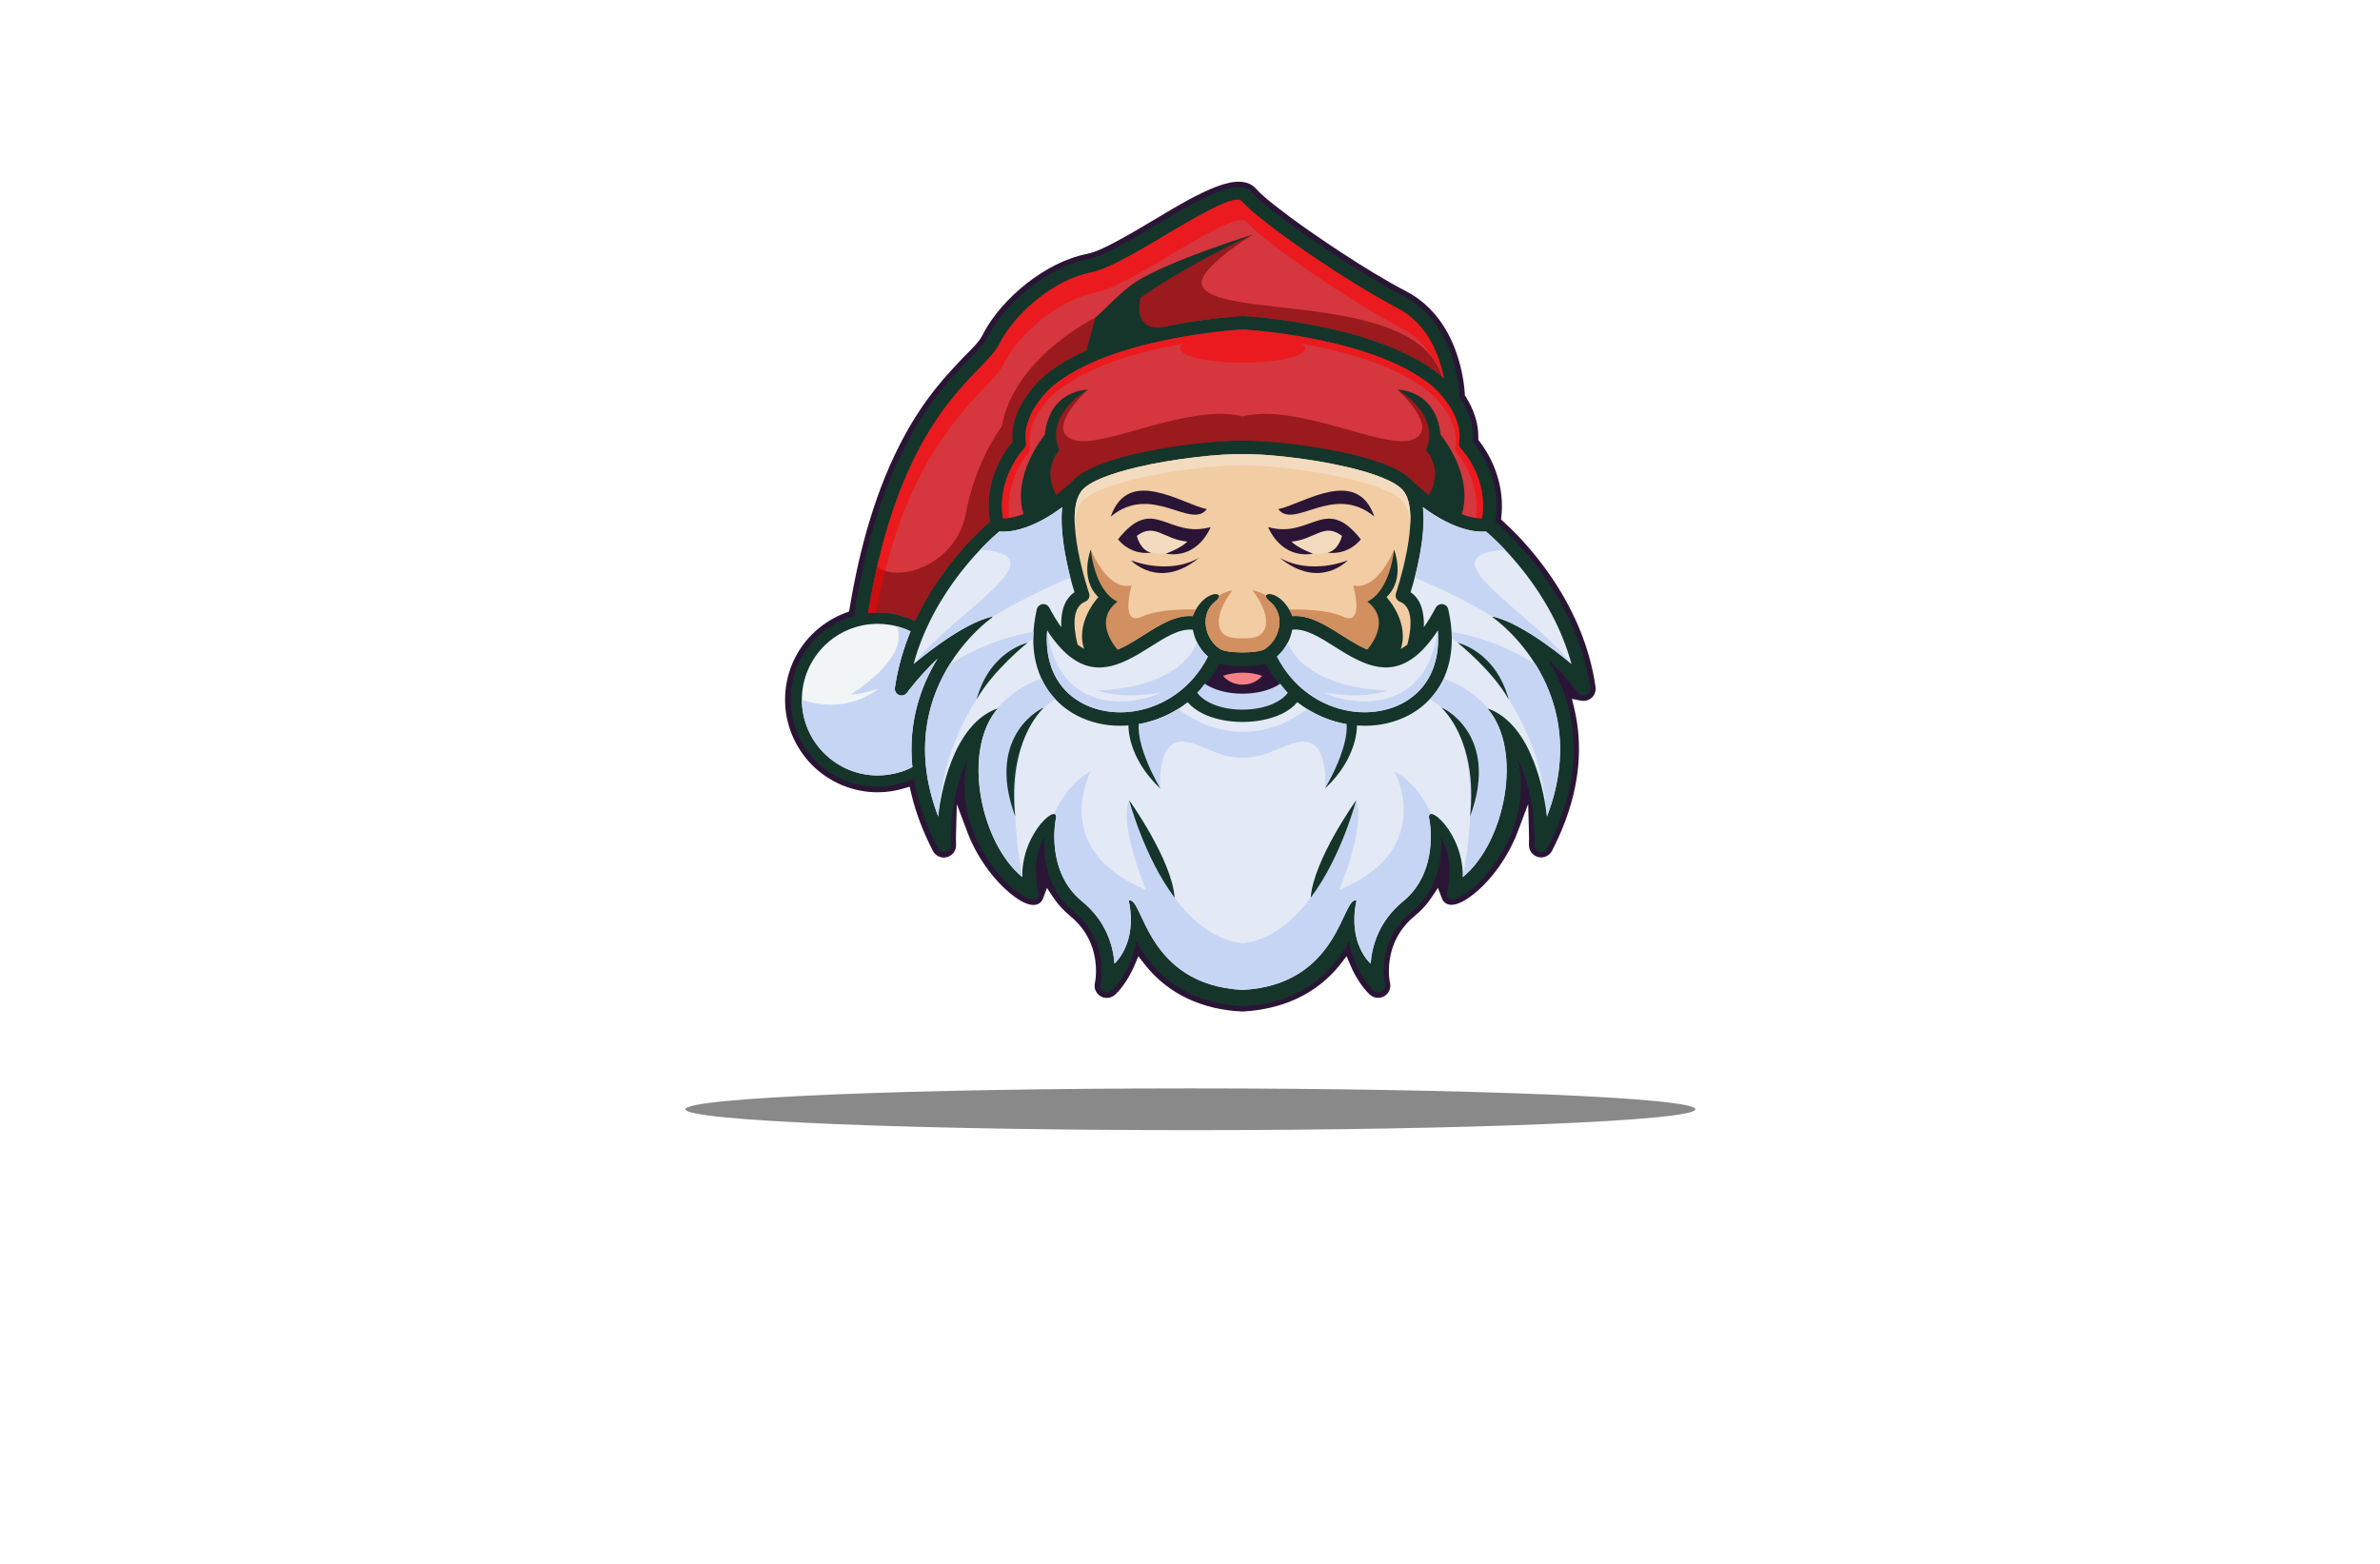 <?xml version="1.0" encoding="utf-8"?>
<!-- Generator: Adobe Illustrator 27.8.1, SVG Export Plug-In . SVG Version: 6.00 Build 0)  -->
<svg version="1.1" id="Layer_1" xmlns="http://www.w3.org/2000/svg" xmlns:xlink="http://www.w3.org/1999/xlink" x="0px" y="0px"
	 viewBox="0 0 350 230" style="enable-background:new 0 0 350 230;" xml:space="preserve">
<style type="text/css">
	.st0{fill:#EAE4B0;}
	.st1{fill:#332700;}
	.st2{fill:#EBEBFF;}
	.st3{fill:#FBFFAE;}
	.st4{fill:#B0FFD5;}
	.st5{fill:#B3FFFB;}
	.st6{fill:#FFFAB6;}
	.st7{fill:#2B2700;}
	.st8{fill:#FFFFB8;}
	.st9{fill:#040028;}
	.st10{fill:#260000;}
	.st11{opacity:0.5;fill:#848484;}
	.st12{fill:#2B2401;}
	.st13{fill:#FF7C6C;}
	.st14{fill:#CC2D21;}
	.st15{fill:#F75C4C;}
	.st16{fill:#FFE5CF;}
	.st17{fill:#FFFFFF;}
	.st18{fill:#CFDAE3;}
	.st19{fill:#006C11;}
	.st20{fill:#A11E10;}
	.st21{fill:#EDBC93;}
	.st22{fill:#898989;}
	.st23{fill:#2B1536;}
	.st24{fill:#15352A;}
	.st25{fill:#E4EAF5;}
	.st26{fill:#F2F5F5;}
	.st27{fill:#D6363D;}
	.st28{fill:#600000;fill-opacity:0.51;}
	.st29{fill:#F2CCA3;}
	.st30{fill:#D28F5F;}
	.st31{fill:#FF0000;fill-opacity:0.51;}
	.st32{fill:#C7D5F5;}
	.st33{fill:#F3DBC0;}
	.st34{fill:#F58086;}
	.st35{fill:url(#SVGID_1_);}
	.st36{fill:#FCC7A2;}
	.st37{fill:url(#SVGID_00000105385584841004262670000015852580800906598334_);}
	.st38{fill:#E20328;}
	.st39{fill:url(#SVGID_00000129165004023119580500000011712224636936531890_);}
	.st40{fill:#F4BDA8;}
	.st41{fill:#DCF7F6;}
	.st42{fill:url(#SVGID_00000047020403018187937970000005666307795894948276_);}
	.st43{fill:url(#SVGID_00000054226971442134161120000003465476435839860386_);}
	.st44{fill:url(#SVGID_00000112618193231929185520000016076444458069978026_);}
	.st45{fill:url(#SVGID_00000068672232002279661270000016795253334500508598_);}
	.st46{fill:url(#SVGID_00000073710656242500527110000017110932772261493911_);}
	.st47{fill:url(#SVGID_00000145753824286150061870000015531301573697532043_);}
	.st48{fill:url(#SVGID_00000183237893006235525690000014753645578123250355_);}
	.st49{fill:url(#SVGID_00000162340132199281849350000000797935697910281870_);}
	.st50{fill:url(#SVGID_00000161613812292270248850000014530733425012461737_);}
	.st51{fill:#E2B881;}
	.st52{fill:#FFFFFF;stroke:#000000;stroke-width:0.05;stroke-miterlimit:10;}
	.st53{fill:url(#SVGID_00000155851059994364774740000012291405637499430059_);}
	.st54{fill:url(#SVGID_00000176020587511561278630000011911762062763725489_);}
	.st55{fill:#0B9ED8;}
	.st56{fill:#FCDFB0;}
	.st57{fill:#FF0013;}
	.st58{fill:url(#SVGID_00000026160877596947380980000011669241469003759793_);}
	.st59{fill:#0A50FF;}
	.st60{fill:#FFB773;}
	.st61{fill-rule:evenodd;clip-rule:evenodd;fill:url(#SVGID_00000053525858393515718220000008222206793416649120_);}
	.st62{fill:#FF334F;}
	.st63{fill:#FFAB66;}
	.st64{fill:#FF8B41;}
	.st65{fill:#BB386B;}
	.st66{fill:#CBCBCB;}
	.st67{fill:#D37250;}
	.st68{fill:#D06D2E;}
	.st69{fill-rule:evenodd;clip-rule:evenodd;fill:#FFFFFF;}
	.st70{fill:#CAFFEC;}
	.st71{fill:#FFF6B3;}
	.st72{fill:#FFFBD2;}
	.st73{fill:#EFFFD2;}
	.st74{fill:#A01D21;}
	.st75{fill:#00261B;}
	.st76{fill:#F4FFB6;}
	.st77{fill:url(#SVGID_00000101793408158957094550000017099111328458758038_);}
	.st78{fill:#002340;}
	.st79{fill:url(#SVGID_00000105385717886209826460000012301895384010154640_);}
	.st80{fill:url(#SVGID_00000032647632704189800430000000063085176535725454_);}
	.st81{fill:#D91215;}
	.st82{fill:#98BBCE;}
	.st83{fill:#00A70C;}
	.st84{fill:#C47E2A;}
	.st85{fill-rule:evenodd;clip-rule:evenodd;fill:#1F1D1D;}
	.st86{fill-rule:evenodd;clip-rule:evenodd;fill:#2B2700;}
	.st87{fill-rule:evenodd;clip-rule:evenodd;fill:#FF1943;}
	.st88{fill:url(#SVGID_00000142167418146950564740000002472537028292950449_);}
	.st89{fill:url(#SVGID_00000147219536052794741100000018245201842478138778_);}
	.st90{fill:url(#SVGID_00000168809585986337026170000009417942354551819154_);}
	.st91{fill:url(#SVGID_00000147939116424991428130000013821965972171012229_);}
	.st92{fill:url(#SVGID_00000170969961662536566130000015366607382048726956_);}
	.st93{fill:url(#SVGID_00000173845892830776658340000014449633523378620857_);}
	.st94{fill:#E31E26;}
	.st95{fill:#811517;}
	.st96{fill:url(#SVGID_00000011016606389189886140000017391043058940784830_);}
	.st97{fill:url(#SVGID_00000126314515429567950350000008779671838107377307_);}
	.st98{fill:url(#SVGID_00000005974570613382506810000003091979118039572903_);}
	.st99{fill:#B47920;}
	.st100{fill:#089E32;}
	.st101{fill:#FFE30B;}
	.st102{fill-rule:evenodd;clip-rule:evenodd;fill:#EE1D24;}
	.st103{fill:#17377D;}
	.st104{filter:url(#Adobe_OpacityMaskFilter);}
	.st105{opacity:0.28;mask:url(#SVGID_00000023998718211130219820000009880313489145869703_);}
	.st106{fill:#3A3132;}
	.st107{fill:url(#SVGID_00000103226188264486782160000015215422221006220479_);}
	.st108{filter:url(#Adobe_OpacityMaskFilter_00000039843092711154448520000004076867508619417234_);}
	.st109{opacity:0.28;mask:url(#SVGID_00000152260389696510073200000007773410143142230667_);}
	.st110{fill:#102A63;}
	.st111{filter:url(#Adobe_OpacityMaskFilter_00000137126162998280400740000001068088242567759496_);}
	.st112{opacity:0.28;mask:url(#SVGID_00000104682408466468707090000011645379727820097443_);}
	.st113{fill:#0E2458;}
	.st114{filter:url(#Adobe_OpacityMaskFilter_00000056405427728532438210000008557824020372837555_);}
	.st115{opacity:0.25;mask:url(#SVGID_00000141449778395474733970000014156400955736084653_);}
	.st116{fill:url(#SVGID_00000063628546775787080170000002857485697183103411_);}
	.st117{fill:#00BEC6;}
	.st118{fill:url(#SVGID_00000088854044746240464510000008293190452927347133_);}
	.st119{fill:url(#SVGID_00000010278167287513595620000017558710295177658252_);stroke:#FFFFFF;stroke-miterlimit:10;}
	
		.st120{fill:url(#SVGID_00000044151239984728216030000002501528879883100057_);stroke:#FFFFFF;stroke-width:0.5;stroke-miterlimit:10;}
	.st121{fill:url(#SVGID_00000156558141021239724910000006483265982682118333_);}
	.st122{fill:#F9D075;}
	.st123{fill:#FFEF92;}
	.st124{fill:url(#SVGID_00000139258829121115970060000017055485426605285810_);}
	.st125{fill:url(#SVGID_00000097458432413454719040000002324221062218283928_);}
	.st126{fill:url(#SVGID_00000015343532375099795240000013783568435658821297_);}
	.st127{fill:#09890F;}
	.st128{fill:#A9CE4D;}
	.st129{fill:#FF9501;}
	.st130{fill:#AA1523;}
	.st131{fill:#006B52;}
	.st132{fill:#EEC200;}
	.st133{fill:#9F4641;}
	.st134{fill:url(#SVGID_00000167366458721614116330000004022120751929957554_);stroke:#FFFFFF;stroke-miterlimit:10;}
	.st135{fill:none;stroke:#FFFFFF;stroke-width:1.788;stroke-miterlimit:10;}
	.st136{fill:none;stroke:#BFDADD;stroke-width:2;stroke-linecap:round;stroke-linejoin:round;stroke-miterlimit:10;}
	.st137{fill:none;stroke:#016D39;stroke-width:2;stroke-linecap:round;stroke-linejoin:round;stroke-miterlimit:10;}
	.st138{fill:none;stroke:#00BFAD;stroke-width:2;stroke-linecap:round;stroke-linejoin:round;stroke-miterlimit:10;}
	.st139{fill:#12162E;}
	.st140{fill:none;stroke:#12162E;stroke-miterlimit:10;}
	.st141{fill:#016D39;}
	.st142{fill:#083F24;}
	.st143{fill:#FF5635;}
	.st144{fill:#C63724;}
	.st145{fill:#FFBE00;}
	.st146{fill:#00BFAD;}
	.st147{fill:#D1D3D3;}
	.st148{fill:#9A4641;}
	.st149{fill:url(#SVGID_00000127038378621866919070000007380843044711393215_);}
	.st150{fill:url(#SVGID_00000163779597946793058620000006134218655084158397_);stroke:#FFFFFF;stroke-miterlimit:10;}
	.st151{fill:#F75D58;}
	.st152{fill:url(#SVGID_00000124873778856018616120000001912066253797384588_);}
	.st153{opacity:0.42;fill:#FFFFFF;}
	.st154{fill:#229200;}
	.st155{fill:#FF0000;}
	.st156{fill:#0C1F26;}
	.st157{fill:#E43724;}
	.st158{fill:#6B2422;}
	.st159{fill:#FBF1E5;}
	.st160{fill:#FAF8F0;}
	.st161{fill:#EEEEED;}
	.st162{fill:#DBDEDD;}
	.st163{fill:#A6453D;}
	.st164{fill:#E3E4E7;}
	.st165{fill:#D2301D;}
	.st166{fill:#E2D7D0;}
	.st167{fill:#FCF8EF;}
	.st168{fill:#C42C1E;}
	.st169{fill:#0C232B;}
	.st170{fill:#0D3B6E;}
	.st171{fill:#139AEC;}
	.st172{fill:#F52A3C;}
	.st173{fill:url(#SVGID_00000041992128816374381580000012513216315565158531_);}
	.st174{fill:#890924;}
	.st175{fill:url(#SVGID_00000157270574426058447400000008172382312624659852_);}
	.st176{fill-rule:evenodd;clip-rule:evenodd;fill:url(#SVGID_00000036973452589528017520000006236912230805203868_);}
	.st177{fill-rule:evenodd;clip-rule:evenodd;fill:#CE1515;}
	.st178{fill-rule:evenodd;clip-rule:evenodd;fill:#FFFBDD;}
	.st179{fill-rule:evenodd;clip-rule:evenodd;fill:#06542B;}
	.st180{fill-rule:evenodd;clip-rule:evenodd;fill:#AA1111;}
	.st181{fill:#005C01;}
	.st182{fill:#F5AB35;}
	.st183{fill-rule:evenodd;clip-rule:evenodd;fill:#215605;}
	.st184{fill:#215605;}
	.st185{fill-rule:evenodd;clip-rule:evenodd;fill:url(#SVGID_00000108288956149590565920000015645073966665441424_);}
	.st186{fill:url(#SVGID_00000013876187768787735790000016199398970674632069_);}
	.st187{fill:url(#SVGID_00000102518831035518794910000004575364467318561451_);}
	.st188{fill:url(#SVGID_00000129900543450345756220000000223342353306403468_);}
	.st189{fill:url(#SVGID_00000161630615421515208920000012004810501529239201_);}
	.st190{fill:url(#SVGID_00000014596114709545573300000001134840018338105217_);}
	.st191{fill:url(#SVGID_00000047748671334176032670000002357511125808170899_);}
	.st192{fill:url(#SVGID_00000091720490192335709680000013736549413402438052_);}
	.st193{fill:url(#SVGID_00000047760177613320000860000014990637975990086574_);}
	.st194{fill:url(#SVGID_00000083768016291047938020000009815382421369545880_);}
	.st195{fill:#B6FFFF;}
	.st196{fill:url(#SVGID_00000065791964271924042580000002607000507942940050_);}
	.st197{fill:url(#SVGID_00000037690073166260058840000010055343406992651425_);}
	.st198{fill:url(#SVGID_00000061455904846567708690000006155117917519262644_);}
	.st199{fill:url(#SVGID_00000094615111735344665640000010182924314907499140_);}
	.st200{fill:url(#SVGID_00000092426019570227659540000016345816383268742571_);}
	.st201{fill:url(#SVGID_00000021081260331008315300000012187741682371360916_);}
	.st202{fill:url(#SVGID_00000050631121986192735200000004105434825270696846_);}
	.st203{fill:url(#SVGID_00000111188950351993171650000012029585300763954865_);}
	.st204{fill:url(#SVGID_00000142135763438905580750000003923109029227674523_);}
	.st205{fill:url(#SVGID_00000102520549147921396210000015142247412749627264_);}
	.st206{fill:url(#SVGID_00000033341145317715935880000011704905442689535397_);}
	.st207{fill:url(#SVGID_00000044147885470121752460000004449541989478315161_);}
	.st208{fill:url(#SVGID_00000031908964554067860480000007031516455437292673_);}
	.st209{fill:url(#SVGID_00000052816887124352753560000011564103667357110156_);}
	.st210{fill:url(#SVGID_00000182503501606765096060000002258505453656200839_);}
	.st211{fill:url(#SVGID_00000158014035199310170260000010816735899585047179_);}
	.st212{fill:#CE4A43;}
	.st213{fill:url(#SVGID_00000116196371761440698990000018266526336990752415_);}
	.st214{fill:#CE4A43;stroke:#FFFFFF;stroke-miterlimit:10;}
	.st215{fill:none;stroke:#CE4A43;stroke-miterlimit:10;}
</style>
<g>
	<g>
		<path class="st23" d="M168.32,141.81l-0.91-1.17l-0.58,1.36c-0.35,0.8-0.75,1.57-1.22,2.3c-0.46,0.69-1.02,1.46-1.64,2
			c-0.73,0.67-1.88,0.62-2.53-0.12c-0.39-0.43-0.56-1.02-0.43-1.59c0.23-1.05,0.21-2.35,0.05-3.41c-0.38-2.6-1.65-4.8-3.69-6.47
			c-0.95-0.78-1.78-1.68-2.46-2.7l-0.94-1.41l-0.6,1.58c-0.09,0.23-0.22,0.42-0.41,0.58c-1.07,0.89-2.85-0.21-3.76-0.88
			c-1.65-1.2-3.13-2.86-4.3-4.53c-1.07-1.53-1.96-3.18-2.62-4.92l-1.57-4.16l-0.12,4.44c-0.02,0.51-0.01,1.01,0.01,1.53
			c0.04,0.99-0.73,1.83-1.72,1.88c-0.69,0.04-1.37-0.36-1.69-0.98c-1.39-2.7-2.52-5.57-3.21-8.54l-0.21-0.9l-0.89,0.26
			c-1.23,0.37-2.52,0.56-3.81,0.56c-3.62,0-7.06-1.43-9.63-3.99c-2.55-2.57-3.99-6.01-3.99-9.63c0-3.63,1.43-7.07,3.99-9.63
			c1.41-1.39,3.09-2.48,4.94-3.16l0.48-0.17l0.09-0.51c1.44-8.69,3.84-17.6,8.08-25.38c1.38-2.53,2.97-4.94,4.78-7.18
			c1.3-1.6,2.7-3.1,4.12-4.58c0.8-0.81,2.04-1.97,2.54-2.97c1.47-2.94,4.01-5.69,6.59-7.7c2.53-1.97,5.57-3.63,8.74-4.27
			c1.41-0.28,3-1.11,4.27-1.79c1.93-1.01,3.79-2.14,5.67-3.25c2.63-1.57,5.27-3.18,8.07-4.42c1.75-0.77,4.54-1.81,6.33-0.64
			c0.21,0.15,0.39,0.31,0.56,0.49c0.98,1.1,2.28,2.09,3.43,2.97c1.9,1.48,3.86,2.88,5.85,4.23c1.11,0.77,2.25,1.52,3.38,2.26
			c3.06,2,6.18,3.94,9.43,5.64c3.53,1.84,5.87,4.95,7.24,8.64c0.75,2.02,1.25,4.28,1.38,6.43l0.01,0.22l0.12,0.19
			c1.14,1.81,1.91,3.9,1.86,6.06l-0.01,0.31l0.2,0.25c2.37,3.1,3.63,7.11,3.2,11.01l-0.05,0.44l0.33,0.31
			c2.43,2.2,4.67,4.78,6.57,7.45c3.57,5.04,6.12,10.75,7,16.88c0.1,0.65-0.19,1.31-0.7,1.7c-0.41,0.3-0.93,0.42-1.42,0.32
			l-1.35-0.27l0.32,1.33c0.33,1.39,0.56,2.81,0.65,4.25c0.41,5.87-1.22,11.58-3.9,16.76c-0.32,0.62-0.99,1.01-1.68,0.98
			c-0.99-0.05-1.76-0.89-1.72-1.88c0.02-0.52,0.02-1.02,0.01-1.53l-0.12-4.44l-1.57,4.16c-0.67,1.74-1.56,3.39-2.62,4.92
			c-1.17,1.67-2.65,3.33-4.31,4.53c-0.91,0.67-2.69,1.76-3.76,0.88c-0.19-0.16-0.32-0.35-0.41-0.58l-0.6-1.58l-0.94,1.41
			c-0.68,1.02-1.51,1.93-2.46,2.7c-2.02,1.67-3.31,3.86-3.69,6.47c-0.16,1.06-0.19,2.36,0.05,3.41c0.12,0.57-0.04,1.16-0.42,1.59
			c-0.67,0.74-1.8,0.79-2.53,0.14c-0.63-0.56-1.2-1.32-1.64-2.01c-0.48-0.73-0.89-1.49-1.22-2.3l-0.58-1.36l-0.91,1.17
			c-3.54,4.5-8.64,6.63-14.28,6.96h-0.05c-0.02,0-0.06,0-0.09,0c-0.02,0-0.06,0-0.09,0h-0.04
			C176.94,148.48,171.85,146.32,168.32,141.81L168.32,141.81z"/>
		<g id="_1962606741312">
			<path class="st24" d="M134.4,114.54c-0.52,0.23-1.04,0.43-1.58,0.6c-1.22,0.37-2.48,0.56-3.75,0.56c-3.53,0-6.74-1.43-9.05-3.74
				c-2.32-2.32-3.75-5.53-3.75-9.06c0-3.54,1.43-6.74,3.75-9.06c1.52-1.52,3.42-2.67,5.55-3.27c3.84-24.19,12.28-32.89,16.93-37.71
				c1.27-1.31,2.25-2.32,2.68-3.18c1.25-2.49,3.57-5.23,6.37-7.42c2.52-1.97,5.46-3.53,8.41-4.12c2.31-0.46,6.25-2.79,10.18-5.13
				c5.94-3.53,11.9-7.06,13.95-4.71c1.27,1.44,5.04,4.32,9.43,7.33c4.28,2.94,9.16,5.99,12.89,7.95c7.43,3.88,8.16,13.06,8.22,14.84
				c1.17,1.74,2.2,4.04,1.95,6.55c1.06,1.27,4.36,5.79,3.3,11.76c2.26,1.94,12.05,11.01,13.97,24.44l0,0
				c0.05,0.36-0.09,0.72-0.38,0.94c-0.44,0.33-1.06,0.23-1.39-0.2c0-0.01-1.69-2.33-4.48-5.02c3.7,6.02,6.36,15.49-0.05,27.89
				c-0.17,0.33-0.53,0.56-0.93,0.54c-0.56-0.02-0.98-0.49-0.95-1.04c0-0.02,0.37-6.9-2.53-12.86c3.47,13.71-11.5,24.77-10.28,19.54
				c0-0.01,1.1-4.53-0.94-7.8c0.17,3.04-0.36,7.68-4.33,10.92c-5.38,4.41-3.92,10.66-3.92,10.68c0.07,0.31,0,0.63-0.23,0.88
				c-0.36,0.41-0.99,0.44-1.39,0.07c-0.01-0.01-2.73-2.43-3.65-7.31c-2.09,4-6.5,9.11-15.56,9.58h-0.04c-0.01,0-0.02,0-0.05,0
				c-0.01,0-0.02,0-0.05,0h-0.02c-9.06-0.47-13.48-5.58-15.58-9.58c-0.91,4.88-3.64,7.29-3.65,7.31c-0.41,0.37-1.02,0.33-1.39-0.07
				c-0.22-0.25-0.3-0.57-0.23-0.88c0.01-0.01,1.46-6.27-3.92-10.68c-3.97-3.25-4.49-7.89-4.32-10.92c-2.05,3.27-0.95,7.79-0.94,7.8
				c1.21,5.23-13.75-5.83-10.29-19.54c-2.9,5.96-2.53,12.84-2.53,12.86c0.02,0.54-0.39,1.01-0.94,1.04
				c-0.41,0.01-0.75-0.21-0.93-0.54C136.02,121.1,134.92,117.68,134.4,114.54L134.4,114.54z"/>
			<path class="st25" d="M177.64,96.57c-2.41,4.7-6.55,7.33-10.71,8.01c-1.95,0.32-3.91,0.21-5.7-0.32
				c-1.75-0.52-3.34-1.44-4.58-2.76c-1.88-2-2.96-4.94-2.65-8.78c4.42,6.78,8.55,6.1,12.5,3.99c0.94-0.49,1.81-1.05,2.7-1.6
				c2.16-1.37,4.28-2.72,6.23-2.49c0.11,0.65,0.32,1.3,0.63,1.89C176.44,95.28,176.98,95.99,177.64,96.57z M189.4,94.49
				c-0.4,0.79-0.94,1.49-1.59,2.07c2.42,4.7,6.55,7.33,10.71,8.01c1.96,0.32,3.92,0.21,5.7-0.32c1.76-0.52,3.34-1.44,4.58-2.76
				c1.88-2,2.96-4.94,2.65-8.78c-4.42,6.78-8.54,6.1-12.5,3.99c-0.93-0.49-1.81-1.05-2.69-1.6c-2.17-1.37-4.3-2.72-6.23-2.49
				C189.91,93.26,189.7,93.9,189.4,94.49L189.4,94.49z M182.72,106.18c2.09,0,4.18-0.41,5.84-1.22c0.89-0.44,1.65-1,2.23-1.69
				c2.26,1.76,4.83,2.84,7.41,3.26c2.26,0.37,4.52,0.25,6.58-0.37c2.1-0.62,3.99-1.73,5.47-3.32c2.72-2.9,4.06-7.34,2.73-13.23l0,0
				c-0.06-0.27-0.23-0.52-0.49-0.65c-0.48-0.26-1.09-0.07-1.35,0.41c-0.59,1.12-1.18,2.07-1.75,2.88c0.07-1.86-0.26-4.01-1.95-5.15
				c0.65-2.14,2.31-8.11,1.8-12.5c4.79,3.54,8.02,3.69,9.27,3.57c1.7,1.44,9.65,8.63,12.59,19.49c0,0-7.03-6.07-11.65-6.99
				c0.06,0.11,0.15,0.2,0.25,0.27c0.05,0.02,14.91,10.5,7.79,29.15c-0.32-2.99-2.06-13.63-8.78-15.92c5.37,6.2,2.57,19.81-3.6,24.83
				c0.15-6.7-5.73-11.38-4.9-8.34c0.01,0.02,1.48,7.52-3.88,11.9c-3.55,2.91-4.57,6.54-4.78,9.16c0,0-3.43-2.95-2.07-9.27
				c-2.16-0.74-2.41,12.39-16.75,13.14c-14.34-0.75-14.59-13.88-16.74-13.14c1.36,6.32-2.09,9.27-2.09,9.27
				c-0.2-2.62-1.21-6.25-4.78-9.16c-5.36-4.38-3.88-11.87-3.88-11.9c0.83-3.04-5.05,1.64-4.9,8.34c-6.16-5.02-8.96-18.64-3.59-24.83
				c-6.71,2.3-8.47,12.93-8.78,15.92c-7.13-18.65,7.74-29.13,7.79-29.15c0.1-0.07,0.18-0.16,0.25-0.27
				c-4.62,0.91-11.66,6.99-11.66,6.99c2.95-10.86,10.89-18.04,12.6-19.49c1.23,0.12,4.48-0.02,9.26-3.57
				c-0.51,4.39,1.15,10.37,1.8,12.5c-1.68,1.14-2.02,3.28-1.94,5.15c-0.58-0.8-1.16-1.75-1.76-2.88c-0.26-0.48-0.85-0.67-1.33-0.41
				c-0.27,0.14-0.44,0.38-0.51,0.65l0,0c-1.33,5.89,0.01,10.33,2.73,13.23c1.49,1.59,3.38,2.7,5.47,3.32
				c2.06,0.62,4.33,0.74,6.58,0.37c2.58-0.42,5.16-1.49,7.41-3.26c0.58,0.69,1.35,1.25,2.25,1.69
				C178.55,105.77,180.65,106.18,182.72,106.18L182.72,106.18z"/>
			<path class="st23" d="M186.12,97.6c0.89,1.69,1.97,3.13,3.2,4.36c-0.41,0.48-0.96,0.89-1.63,1.22c-1.37,0.67-3.16,1.01-4.96,1.01
				s-3.58-0.35-4.95-1.01c-0.67-0.33-1.23-0.74-1.63-1.22c1.22-1.22,2.31-2.67,3.2-4.36c0.68,0.26,2.02,0.39,3.38,0.39
				S185.44,97.86,186.12,97.6z"/>
			<path class="st26" d="M133.9,92.85c-1.04,2.53-1.86,5.31-2.3,8.31l0,0c-0.05,0.36,0.09,0.72,0.39,0.94
				c0.43,0.33,1.06,0.23,1.38-0.2c0.01-0.01,1.69-2.33,4.48-5.02c-2.39,3.9-4.36,9.27-3.69,15.93c-0.58,0.31-1.2,0.56-1.83,0.74
				c-1.05,0.32-2.15,0.49-3.27,0.49c-3.07,0-5.86-1.25-7.87-3.27c-2.01-2.01-3.27-4.8-3.27-7.87c0-3.09,1.26-5.86,3.27-7.89
				c2.01-2.01,4.8-3.26,7.87-3.26c0.96,0,1.91,0.12,2.83,0.36C132.59,92.3,133.26,92.53,133.9,92.85L133.9,92.85z"/>
			<path class="st27" d="M210.58,56.75l0.02,0.01c0.43,0.38,4.65,4.16,3.95,8.34c-0.05,0.33,0.06,0.64,0.27,0.86
				c0.31,0.33,4.07,4.49,3.12,10.26c-1.26,0.05-4.63-0.39-10.05-5.32c-1.48-1.78-5.08-3.15-9.18-4.11c-5.84-1.39-12.86-2.05-16-1.99
				c-3.13-0.06-10.15,0.59-15.98,1.99c-4.11,0.96-7.7,2.33-9.18,4.11c-5.42,4.92-8.8,5.37-10.06,5.32
				c-0.94-5.76,2.81-9.92,3.12-10.26c0.22-0.22,0.33-0.53,0.27-0.86c-0.69-4.18,3.52-7.96,3.95-8.34l0.02-0.01
				c8.66-7.1,26.76-8.23,27.86-8.29C183.83,48.52,201.93,49.65,210.58,56.75z M127.65,90.16c0.47-0.05,0.94-0.07,1.42-0.07
				c1.1,0,2.18,0.15,3.25,0.42c0.78,0.2,1.53,0.48,2.25,0.81c3.69-7.95,9.36-13.18,11.01-14.6c-1.06-5.97,2.25-10.49,3.31-11.76
				c-0.52-5.04,4.15-9.24,4.67-9.69c0.02-0.02,0.04-0.04,0.06-0.06c9.39-7.69,28.88-8.73,29.07-8.74c0.01,0,0.04,0,0.05,0
				c0.02,0,0.04,0,0.06,0c0.17,0.01,19.66,1.05,29.05,8.74c0.02,0.02,0.05,0.04,0.06,0.06c0.07,0.06,0.22,0.19,0.42,0.38
				c-0.6-3.16-2.26-7.95-6.83-10.33c-3.83-2-8.76-5.1-13.1-8.06c-4.52-3.1-8.42-6.11-9.79-7.66c-0.98-1.1-6.22,2.01-11.45,5.11
				c-4.09,2.43-8.17,4.86-10.81,5.38c-2.63,0.53-5.28,1.94-7.57,3.73c-2.58,2.02-4.69,4.5-5.81,6.75c-0.58,1.15-1.64,2.25-3.04,3.68
				C139.48,58.85,131.44,67.14,127.65,90.16L127.65,90.16z"/>
			<path class="st28" d="M152.53,74.66c-0.47-0.6-0.63-1.11-0.44-1.42c0.83-1.3,0.05-13.26,7.89-15.92c0,0-6.41,5.75-2.2,7.34
				c4.1,1.56,16.98-5.44,24.97-3.42c7.99-2.02,20.87,4.97,24.97,3.42c4.2-1.59-2.2-7.34-2.2-7.34c7.82,2.67,7.05,14.63,7.87,15.92
				c0.2,0.31,0.02,0.83-0.44,1.43c-1.42-0.8-3.1-1.99-5.05-3.76c-1.48-1.78-5.08-3.15-9.18-4.11c-5.84-1.39-12.86-2.05-16-1.99
				c-3.13-0.06-10.15,0.59-15.98,1.99c-4.11,0.96-7.7,2.33-9.18,4.11C155.62,72.67,153.94,73.86,152.53,74.66L152.53,74.66z
				 M127.65,90.16c0.47-0.05,0.94-0.07,1.42-0.07c1.1,0,2.18,0.15,3.25,0.42c0.78,0.2,1.53,0.48,2.25,0.81
				c3.69-7.95,9.36-13.18,11.01-14.6c-1.06-5.97,2.25-10.49,3.31-11.76c-0.52-5.04,4.15-9.24,4.67-9.69
				c0.02-0.02,0.04-0.04,0.06-0.06c2.89-2.36,6.74-4.1,10.68-5.37c-0.7-1.52-1.72-2.72-3.2-3.13c0,0-11.93,5.78-13.79,16.01
				c0,0-3.85,5.02-5.27,12.77c-1.36,7.42-9.69,10.33-13.05,7.89C128.49,85.48,128.05,87.74,127.65,90.16L127.65,90.16z
				 M164.58,49.74c8.79-2.78,17.97-3.26,18.09-3.27c0.01,0,0.04,0,0.05,0c0.02,0,0.04,0,0.06,0c0.17,0.01,19.66,1.05,29.05,8.74
				c0.02,0.02,0.05,0.04,0.06,0.06c0.05,0.04,0.12,0.1,0.21,0.19c-3.81-12.89-34-8.27-35.35-13.63c-0.59-2.37,7.47-7.32,7.47-7.32
				c-15.86,5.31-21.25,13.11-22.02,13.4C161.88,48.05,162.95,48.74,164.58,49.74L164.58,49.74z"/>
			<path class="st29" d="M178.73,88.45c1.9-1.51-1.68-1.95-3.34,2.16c-2.49-0.19-4.85,1.3-7.24,2.81c-0.86,0.54-1.73,1.09-2.57,1.54
				c-2.25,1.2-4.59,1.78-7.1-0.15c-0.33-1.25-1.27-5.39,1.1-6.32c0.49-0.19,0.75-0.73,0.58-1.23c-0.01-0.04-3.89-11.43-1.14-15.01
				c0.02-0.02,0.04-0.06,0.06-0.09c1.15-1.39,4.37-2.55,8.12-3.44c5.7-1.35,12.5-2,15.51-1.93h0.01h0.02c3-0.07,9.8,0.58,15.51,1.93
				c3.75,0.89,6.96,2.05,8.11,3.44c0.02,0.02,0.05,0.06,0.07,0.09c2.74,3.58-1.14,14.97-1.14,15.01c-0.17,0.51,0.09,1.05,0.58,1.23
				c2.37,0.93,1.43,5.07,1.09,6.32c-2.51,1.93-4.84,1.35-7.08,0.15c-0.85-0.46-1.72-1-2.58-1.54c-2.39-1.52-4.74-3-7.23-2.81
				c-1.68-4.11-5.25-3.67-3.36-2.16c0.98,0.77,1.41,1.84,1.43,2.94c0,0.09,0,0.19-0.01,0.27c0,0.05,0,0.09,0,0.14
				c-0.05,0.63-0.22,1.25-0.52,1.83c-0.33,0.68-0.84,1.28-1.46,1.72c-0.04,0.02-0.07,0.05-0.11,0.09l-0.05,0.02
				c-0.53,0.33-1.9,0.49-3.28,0.49c-1.37,0-2.75-0.16-3.28-0.49l-0.04-0.02c-0.05-0.04-0.09-0.06-0.12-0.09
				c-0.62-0.43-1.11-1.04-1.46-1.72c-0.28-0.58-0.46-1.2-0.51-1.83c0-0.05,0-0.09-0.01-0.14c0-0.09,0-0.19,0-0.27
				C177.32,90.28,177.75,89.21,178.73,88.45L178.73,88.45z"/>
			<path class="st30" d="M178.73,88.45c-0.98,0.77-1.41,1.84-1.42,2.94c0,0.09,0,0.19,0,0.27c0.01,0.05,0.01,0.09,0.01,0.14
				c0.05,0.63,0.22,1.25,0.51,1.83c0.35,0.68,0.84,1.28,1.46,1.72c0.04,0.02,0.07,0.05,0.12,0.09l0.04,0.02
				c0.53,0.33,1.91,0.49,3.28,0.49c1.38,0,2.75-0.16,3.28-0.49l0.05-0.02c0.04-0.04,0.07-0.06,0.11-0.09
				c0.62-0.43,1.12-1.04,1.46-1.72c0.3-0.58,0.47-1.2,0.52-1.83c0-0.05,0-0.09,0-0.14c0.01-0.09,0.01-0.19,0.01-0.27
				c-0.02-1.1-0.46-2.17-1.43-2.94c-0.44-0.36-0.59-0.65-0.52-0.85c-0.58-0.35-1.26-0.64-2.04-0.79c0,0,3.05,3.64,1.65,6.04
				c-0.51,0.86-1.74,1.09-3.11,1.02c-1.38,0.06-2.62-0.16-3.12-1.02c-1.38-2.39,1.67-6.04,1.67-6.04c-0.77,0.15-1.43,0.43-2.01,0.78
				C179.33,87.77,179.19,88.08,178.73,88.45z M189.6,89.63c0.17,0.3,0.33,0.62,0.48,0.98c2.49-0.19,4.84,1.3,7.23,2.81
				c0.86,0.54,1.73,1.09,2.58,1.54c1.38,0.74,2.8,1.23,4.28,1.06c-0.36-1.9-1.43-7.38-1.43-7.38s3.31-4.59,2.26-7.81
				c0,0-2.35,6.06-5.99,5.29c0,0,1.72,6.04-1.48,4.58C195.09,89.61,191.38,89.63,189.6,89.63L189.6,89.63z M161.25,96.02
				c1.48,0.19,2.91-0.32,4.32-1.06c0.84-0.46,1.7-1,2.57-1.54c2.39-1.52,4.75-3,7.24-2.81c0.15-0.36,0.31-0.68,0.47-0.98
				c-1.75,0-5.5-0.04-7.97,1.07c-3.2,1.46-1.48-4.58-1.48-4.58c-3.63,0.77-5.99-5.29-5.99-5.29c-1.05,3.22,2.26,7.81,2.26,7.81
				S161.59,94.11,161.25,96.02z"/>
			<path class="st31" d="M147.5,76.23c-0.94-5.76,2.81-9.92,3.12-10.26c0.22-0.22,0.33-0.53,0.27-0.86
				c-0.69-4.18,3.52-7.96,3.95-8.34l0.02-0.01c8.66-7.1,26.76-8.23,27.86-8.29c0.01,0,0.01,0,0.02,0h0.01
				c1.11,0.06,19.2,1.2,27.87,8.29l0.02,0.01c0.43,0.38,4.64,4.16,3.94,8.34c-0.05,0.33,0.06,0.64,0.28,0.86
				c0.3,0.33,4.06,4.49,3.11,10.26c-0.22,0.01-0.51,0-0.86-0.04c0.52-5.29-2.32-8.9-2.6-9.21c-0.22-0.22-0.57-0.8-0.51-1.14
				c0.68-4.2-3.25-7.7-3.67-8.07l-0.02-0.02c-4.9-4.05-12.86-6.16-18.97-7.23c0.37,0.22,0.58,0.47,0.58,0.73
				c0,1.15-4.11,2.09-9.18,2.09c-5.07,0-9.18-0.94-9.18-2.09c0-0.26,0.2-0.51,0.58-0.73c-6.12,1.07-14.07,3.18-18.97,7.23
				l-0.02,0.02c-0.43,0.37-4.36,3.88-3.67,8.07c0.05,0.33-0.3,0.91-0.51,1.14c-0.3,0.31-3.12,3.91-2.6,9.21
				C148.02,76.23,147.73,76.24,147.5,76.23z M127.65,90.16c3.79-23.02,11.82-31.31,16.28-35.92c1.39-1.43,2.46-2.53,3.04-3.68
				c1.12-2.25,3.23-4.73,5.81-6.75c2.28-1.79,4.94-3.2,7.57-3.73c2.64-0.52,6.73-2.95,10.81-5.38c5.23-3.1,10.48-6.21,11.45-5.11
				c1.37,1.56,5.27,4.57,9.79,7.66c4.33,2.96,9.27,6.06,13.1,8.06c4.57,2.38,6.22,7.17,6.83,10.33v-0.01h-0.01l0,0l0,0l0,0
				l-0.01-0.01l0,0l0,0l0,0l0,0v-0.01h-0.01l0,0l0,0l0,0l-0.01-0.01l0,0l0,0l0,0l0,0l-0.01-0.01l0,0l0,0l0,0l0,0l0,0l-0.01-0.01l0,0
				l0,0l0,0h-0.01v-0.01l0,0l0,0l0,0l0,0l-0.01-0.01l0,0l0,0l0,0l0,0l-0.01-0.01l0,0l0,0l0,0l0,0l0,0h-0.01v-0.01l0,0l0,0h-0.01l0,0
				l0,0v-0.01l0,0l0,0h-0.01l0,0V55.5l0,0l0,0h-0.01l0,0l0,0v-0.01l0,0l0,0l0,0h-0.01l0,0l0,0v-0.01l0,0h-0.01l0,0l0,0v-0.01l0,0
				l0,0h-0.01l0,0l0,0l0,0v-0.01l0,0h-0.01l0,0c-0.31-1.06-0.8-2-1.44-2.84c-1.05-1.69-2.52-3.26-4.58-4.33
				c-3.83-2.01-8.76-5.1-13.1-8.07c-4.52-3.1-8.42-6.1-9.8-7.65c-0.96-1.11-6.21,2.01-11.44,5.11c-4.09,2.43-8.17,4.85-10.81,5.38
				c-2.63,0.53-5.28,1.94-7.57,3.73c-2.58,2.01-4.69,4.49-5.83,6.75c-0.57,1.15-1.63,2.23-3.02,3.67
				c-9.36,9.68-13.26,19.91-15.75,32.89h-0.01l0,0h-0.01h-0.01h-0.01h-0.01v0.01h-0.02l0,0h-0.01l0,0h-0.02l0,0h-0.01h-0.01h-0.01
				h-0.01l0,0h-0.01h-0.01h-0.01h-0.01l0,0h-0.01h-0.01h-0.01l0,0h-0.02l0,0h-0.01h-0.01h-0.01h-0.01l0,0h-0.01l0,0h-0.02l0,0
				l-0.01,0.01h-0.01h-0.01h-0.01l0,0h-0.02l0,0h-0.01l0,0h-0.02l0,0h-0.01h-0.01l0,0h-0.02l0,0h-0.01h-0.01h-0.01v0.01h-0.01h-0.01
				h-0.01h-0.01l0,0h-0.01h-0.01h-0.01h-0.01l0,0h-0.01h-0.01h-0.01l0,0h-0.02l0,0h-0.01l-0.01,0.01l0,0H128l0,0h-0.01l0,0h-0.02
				l0,0h-0.01h-0.01h-0.01h-0.01l0,0h-0.01h-0.01l-0.01,0.01l0,0h-0.01h-0.01h-0.01h-0.01l0,0h-0.01h-0.01h-0.01h-0.01l0,0
				l-0.01,0.01h-0.01h-0.01l0,0h-0.02l0,0h-0.01h-0.01l0,0h-0.01h-0.01H127.65L127.65,90.16z"/>
			<path class="st32" d="M133.9,92.85c-1.04,2.53-1.86,5.31-2.3,8.31l0,0c-0.05,0.36,0.09,0.72,0.39,0.94
				c0.43,0.33,1.06,0.23,1.38-0.2c0.01-0.01,1.69-2.33,4.48-5.02c-2.39,3.9-4.36,9.27-3.69,15.93c-0.58,0.31-1.2,0.56-1.83,0.74
				c-1.05,0.32-2.15,0.49-3.27,0.49c-3.07,0-5.86-1.25-7.87-3.27c-2.01-2.01-3.27-4.8-3.27-7.87c0,0,5.83,2.48,11.33-1.64
				c0,0-2.52,0.89-4.17,0.89c0,0,8.8-5.31,6.81-10.03C132.59,92.3,133.26,92.53,133.9,92.85L133.9,92.85z M173.25,104.26
				c-1.89,1.18-3.94,1.94-6,2.27c-0.09,0.01-0.16,0.02-0.25,0.04c0.12,1.72,0.74,5.9,3.64,9.4c0,0-0.57-6.39,2.75-6.86
				c2.57-0.37,5.55,2.48,9.36,2.32c3.8,0.16,6.79-2.69,9.36-2.32c3.31,0.47,2.75,6.86,2.75,6.86c2.9-3.51,3.51-7.68,3.64-9.39
				c-0.1-0.01-0.2-0.02-0.3-0.05c-2.05-0.33-4.1-1.09-5.97-2.26c-1.14,0.89-4.73,3.38-9.48,3.37
				C177.97,107.65,174.37,105.13,173.25,104.26L173.25,104.26z M155.21,102.86c-3.43,1.85-8.13,7.69-4.86,26.13
				c-6.16-5.02-8.96-18.64-3.59-24.83c-0.06,0.01-0.11,0.04-0.16,0.06c1.64-1.89,3.78-3.48,6.55-4.42c0.53,1.15,1.23,2.16,2.05,3.04
				L155.21,102.86L155.21,102.86z M210.27,102.86c3.43,1.85,8.15,7.69,4.86,26.13c6.17-5.02,8.97-18.64,3.6-24.83
				c0.05,0.01,0.11,0.04,0.16,0.06c-1.64-1.89-3.79-3.48-6.55-4.42c-0.54,1.15-1.23,2.16-2.05,3.04L210.27,102.86L210.27,102.86z
				 M209.27,74.59c0.36,3.05-0.38,7.23-1.2,10.37c3.74,1.57,7.89,3.53,11.44,5.78c-0.01-0.02-0.02-0.05-0.04-0.07
				c4.62,0.91,11.66,6.99,11.66,6.99c-5.96-7.68-21.96-16.14-9.76-16.79c-1.3-1.36-2.33-2.28-2.84-2.7
				C217.29,78.28,214.06,78.13,209.27,74.59L209.27,74.59z M213.53,93.88c3.81,2.84,12.93,11.16,13.98,26.2
				c3.76-9.86,1.38-17.44-1.7-22.4c-2.43-1.54-6.83-3.88-12.31-4.73C213.52,93.27,213.53,93.58,213.53,93.88L213.53,93.88z
				 M205.06,113.43c0,0,6.27,11.47-8.11,17.45c0,0,3.96-9.29,2.48-13.19c0,0-5.04,19.7-16.69,21.03
				c-11.65-1.33-16.7-21.03-16.7-21.03c-1.48,3.9,2.49,13.19,2.49,13.19c-14.38-5.99-8.11-17.45-8.11-17.45
				c-2.8,1.47-4.5,4.28-5.42,6.27c0.3,0.01,0.41,0.31,0.23,0.95c0,0.02-1.48,7.52,3.88,11.9c3.57,2.91,4.58,6.54,4.78,9.16
				c0,0,3.44-2.95,2.09-9.27c2.15-0.74,2.39,12.39,16.74,13.14l0.02-0.01l0.01,0.01c14.34-0.75,14.6-13.88,16.75-13.14
				c-1.36,6.32,2.07,9.27,2.07,9.27c0.21-2.62,1.22-6.25,4.78-9.16c5.36-4.38,3.89-11.87,3.88-11.9c-0.17-0.64-0.05-0.94,0.25-0.95
				C209.57,117.71,207.85,114.89,205.06,113.43z M156.21,74.59c-0.35,3.05,0.39,7.23,1.2,10.37c-3.73,1.57-7.87,3.53-11.44,5.78
				c0.02-0.02,0.04-0.05,0.05-0.07c-4.62,0.91-11.66,6.99-11.66,6.99c5.96-7.68,21.96-16.14,9.76-16.79c1.3-1.36,2.33-2.28,2.84-2.7
				C148.19,78.28,151.44,78.13,156.21,74.59L156.21,74.59z M151.95,93.88c-3.8,2.84-12.92,11.16-13.97,26.2
				c-3.78-9.86-1.39-17.44,1.7-22.4c2.43-1.54,6.83-3.88,12.31-4.73C151.97,93.27,151.95,93.58,151.95,93.88L151.95,93.88z
				 M153.99,92.72c-0.31,3.84,0.78,6.78,2.65,8.78c1.23,1.32,2.83,2.25,4.58,2.76c1.79,0.53,3.75,0.64,5.7,0.32
				c4.16-0.68,8.31-3.31,10.71-8.01c-0.65-0.58-1.2-1.28-1.58-2.07c-3.02,7.08-14.69,7.04-14.69,7.04c3.73,1.42,9.42,0.3,9.42,0.3
				C165.61,104.23,155.58,104.5,153.99,92.72z M118.24,105.47c6.84,2.67,11.68-2.6,11.68-2.6c-0.78,3.18-4.8,4.37-4.8,4.37
				c7.74,0.77,6.73-4.8,6.53-5.64c0.06,0.2,0.17,0.38,0.36,0.51c0.43,0.33,1.06,0.23,1.38-0.2c0.01-0.01,1.69-2.33,4.48-5.02
				c-2.39,3.9-4.36,9.27-3.69,15.93c-0.58,0.31-1.2,0.56-1.83,0.74c-1.05,0.32-2.15,0.49-3.27,0.49c-3.07,0-5.86-1.25-7.87-3.27
				C119.77,109.34,118.72,107.51,118.24,105.47L118.24,105.47z M182.72,102.02c-1.83,0-3.63-0.38-5.02-1.14
				c-0.19-0.1-0.36-0.21-0.53-0.32c-0.36,0.47-0.73,0.91-1.12,1.33c0.41,0.54,0.98,0.99,1.65,1.36c1.39,0.75,3.2,1.12,5.02,1.12
				s3.64-0.37,5.02-1.12c0.68-0.37,1.25-0.81,1.65-1.36c-0.38-0.42-0.75-0.86-1.11-1.33c-0.17,0.11-0.36,0.22-0.54,0.32
				C186.36,101.64,184.55,102.02,182.72,102.02L182.72,102.02z M211.42,92.72c0.31,3.84-0.78,6.78-2.65,8.78
				c-1.23,1.32-2.81,2.25-4.58,2.76c-1.79,0.53-3.74,0.64-5.7,0.32c-4.16-0.68-8.29-3.31-10.71-8.01c0.65-0.58,1.2-1.28,1.59-2.07
				c3.01,7.08,14.67,7.04,14.67,7.04c-3.73,1.42-9.4,0.3-9.4,0.3C199.81,104.23,209.83,104.5,211.42,92.72z"/>
			<path class="st24" d="M155.77,66.19c-3.13,3.9,0.36,7.75,0.36,7.75l-5.44,2.17c-2.23-5.99,2.96-12.17,2.96-12.17
				c0.7-6.69,6.33-6.63,6.33-6.63S153.52,60.87,155.77,66.19L155.77,66.19z M184.23,34.51c0,0-12.21,3.75-17.2,6.95
				c-2.12,1.37-4.02,3.55-5.94,5.25l-1.83,6.69l5.44-2.9l3.01-6.75C167.72,43.74,174.87,38.78,184.23,34.51L184.23,34.51z
				 M163.05,50.93c0,0,12.22-3.37,7.79-2.81c-4.42,0.57-3.12-4.37-3.12-4.37C163.22,44.04,163.05,50.93,163.05,50.93z M164.32,88.49
				c-3.43-1.69-3.91-7.66-3.91-7.66s-1.72,4.27,1.12,6.99c0,0-3.64,3.84-1.97,7.97l2.18,1.17l2.99-0.98
				C164.73,95.99,160.3,91.63,164.32,88.49L164.32,88.49z M165.95,106.69c0,0-0.22,4.69,4.69,9.28c0,0-4-6.64-3.05-10.24l-2.48,0.19
				L165.95,106.69L165.95,106.69z M209.72,66.19c3.15,3.9-0.35,7.75-0.35,7.75l5.43,2.17c2.25-5.99-2.95-12.17-2.95-12.17
				c-0.7-6.69-6.33-6.63-6.33-6.63S211.97,60.87,209.72,66.19L209.72,66.19z M149.3,120.07c-1.14-11,3.88-15.65,4.17-15.95
				C153.77,103.84,144.73,107.79,149.3,120.07z M143.62,102.86c2.35-4.22,7.48-8.32,7.48-8.32S145.55,95.73,143.62,102.86z
				 M166.05,117.68c0,0,2.2,8.39,6.69,14.34C172.33,126.43,166.05,117.68,166.05,117.68z M201.09,88.49
				c4.02,3.13-0.41,7.49-0.41,7.49l2.99,0.98l2.2-1.17c1.65-4.13-1.97-7.97-1.97-7.97c2.84-2.72,1.11-6.99,1.11-6.99
				S204.52,86.8,201.09,88.49L201.09,88.49z M199.55,106.69l0.84-0.78l-2.48-0.19c0.94,3.6-3.05,10.24-3.05,10.24
				C199.77,111.38,199.55,106.69,199.55,106.69L199.55,106.69z M212.02,104.12c0.3,0.3,5.31,4.95,4.17,15.95
				C220.75,107.79,211.73,103.84,212.02,104.12z M214.38,94.54c0,0,5.15,4.1,7.48,8.32C219.94,95.73,214.38,94.54,214.38,94.54z
				 M192.75,132.03c4.5-5.95,6.69-14.34,6.69-14.34S193.17,126.43,192.75,132.03z"/>
			<path class="st33" d="M159.08,73.82c-0.02,0.04-0.04,0.06-0.06,0.09c-0.6,0.79-0.89,1.95-0.96,3.28
				c-0.1-2.01,0.12-3.84,0.96-4.94c0.02-0.02,0.04-0.06,0.06-0.09c1.15-1.39,4.37-2.55,8.12-3.44c5.7-1.35,12.5-2,15.51-1.93h0.01
				h0.02c3-0.07,9.8,0.58,15.51,1.93c3.75,0.89,6.96,2.05,8.11,3.44c0.02,0.02,0.05,0.06,0.07,0.09c0.84,1.1,1.06,2.93,0.96,4.94
				c-0.09-1.33-0.37-2.49-0.96-3.28c-0.02-0.02-0.05-0.05-0.07-0.09c-1.15-1.38-4.36-2.55-8.11-3.44c-5.71-1.35-12.51-2-15.51-1.93
				h-0.02h-0.01c-3.01-0.07-9.81,0.58-15.51,1.93C163.45,71.27,160.22,72.44,159.08,73.82z M175.16,78.62
				c0.1,0.02,1.97,0.69-1.16,2.17c-3.12,1.49-6.37-0.02-6.37-0.02c-1.06,0.04-1.49-2.26-1.49-2.26l2.78-1.15
				C168.91,77.36,175.05,78.61,175.16,78.62L175.16,78.62z M189.39,78.62c-0.11,0.02-1.97,0.69,1.15,2.17
				c3.12,1.49,6.38-0.02,6.38-0.02c1.06,0.04,1.48-2.26,1.48-2.26l-2.78-1.15C195.62,77.36,189.49,78.61,189.39,78.62z"/>
			<path class="st23" d="M164.42,79.32c5.26-6.66,7.27-0.04,13.61-1.8c0,0-1.74,4.7-6.59,3.91c0,0,2.3-0.83,3.16-1.78
				c-3.46-0.31-4.78-2.84-7.42-0.84c0,0,0.46,2.12,2.12,2.47C166.11,81.68,164.42,79.32,164.42,79.32L164.42,79.32z M166.32,82.4
				c0,0,4.1,4.46,10.02-0.36C171.68,84.66,166.32,82.4,166.32,82.4z M186.5,77.52c0,0,1.74,4.7,6.6,3.91c0,0-2.3-0.83-3.17-1.78
				c3.47-0.31,4.78-2.84,7.42-0.84c0,0-0.46,2.12-2.12,2.47c3.2,0.39,4.89-1.96,4.89-1.96C194.86,72.66,192.84,79.29,186.5,77.52
				L186.5,77.52z M188.19,82.04c5.92,4.81,10.02,0.36,10.02,0.36S192.86,84.66,188.19,82.04z M177.47,74.88
				c-3.74-0.8-11.54-6.31-14.12,1.09C169.38,70.99,175.12,77.95,177.47,74.88z M187.98,74.88c3.75-0.8,11.55-6.31,14.13,1.09
				C196.07,70.99,190.34,77.95,187.98,74.88z"/>
			<path class="st34" d="M179.85,99.39c0.88-0.31,1.88-0.46,2.88-0.46c1.01,0,2.01,0.15,2.88,0.46c-0.64,0.79-1.69,1.3-2.88,1.3
				S180.49,100.18,179.85,99.39z"/>
		</g>
	</g>
	<path class="st22" d="M249.32,163.14c0,1.69-33.25,3.07-74.26,3.07s-74.26-1.37-74.26-3.07s33.25-3.07,74.26-3.07
		S249.32,161.44,249.32,163.14z"/>
</g>
</svg>

